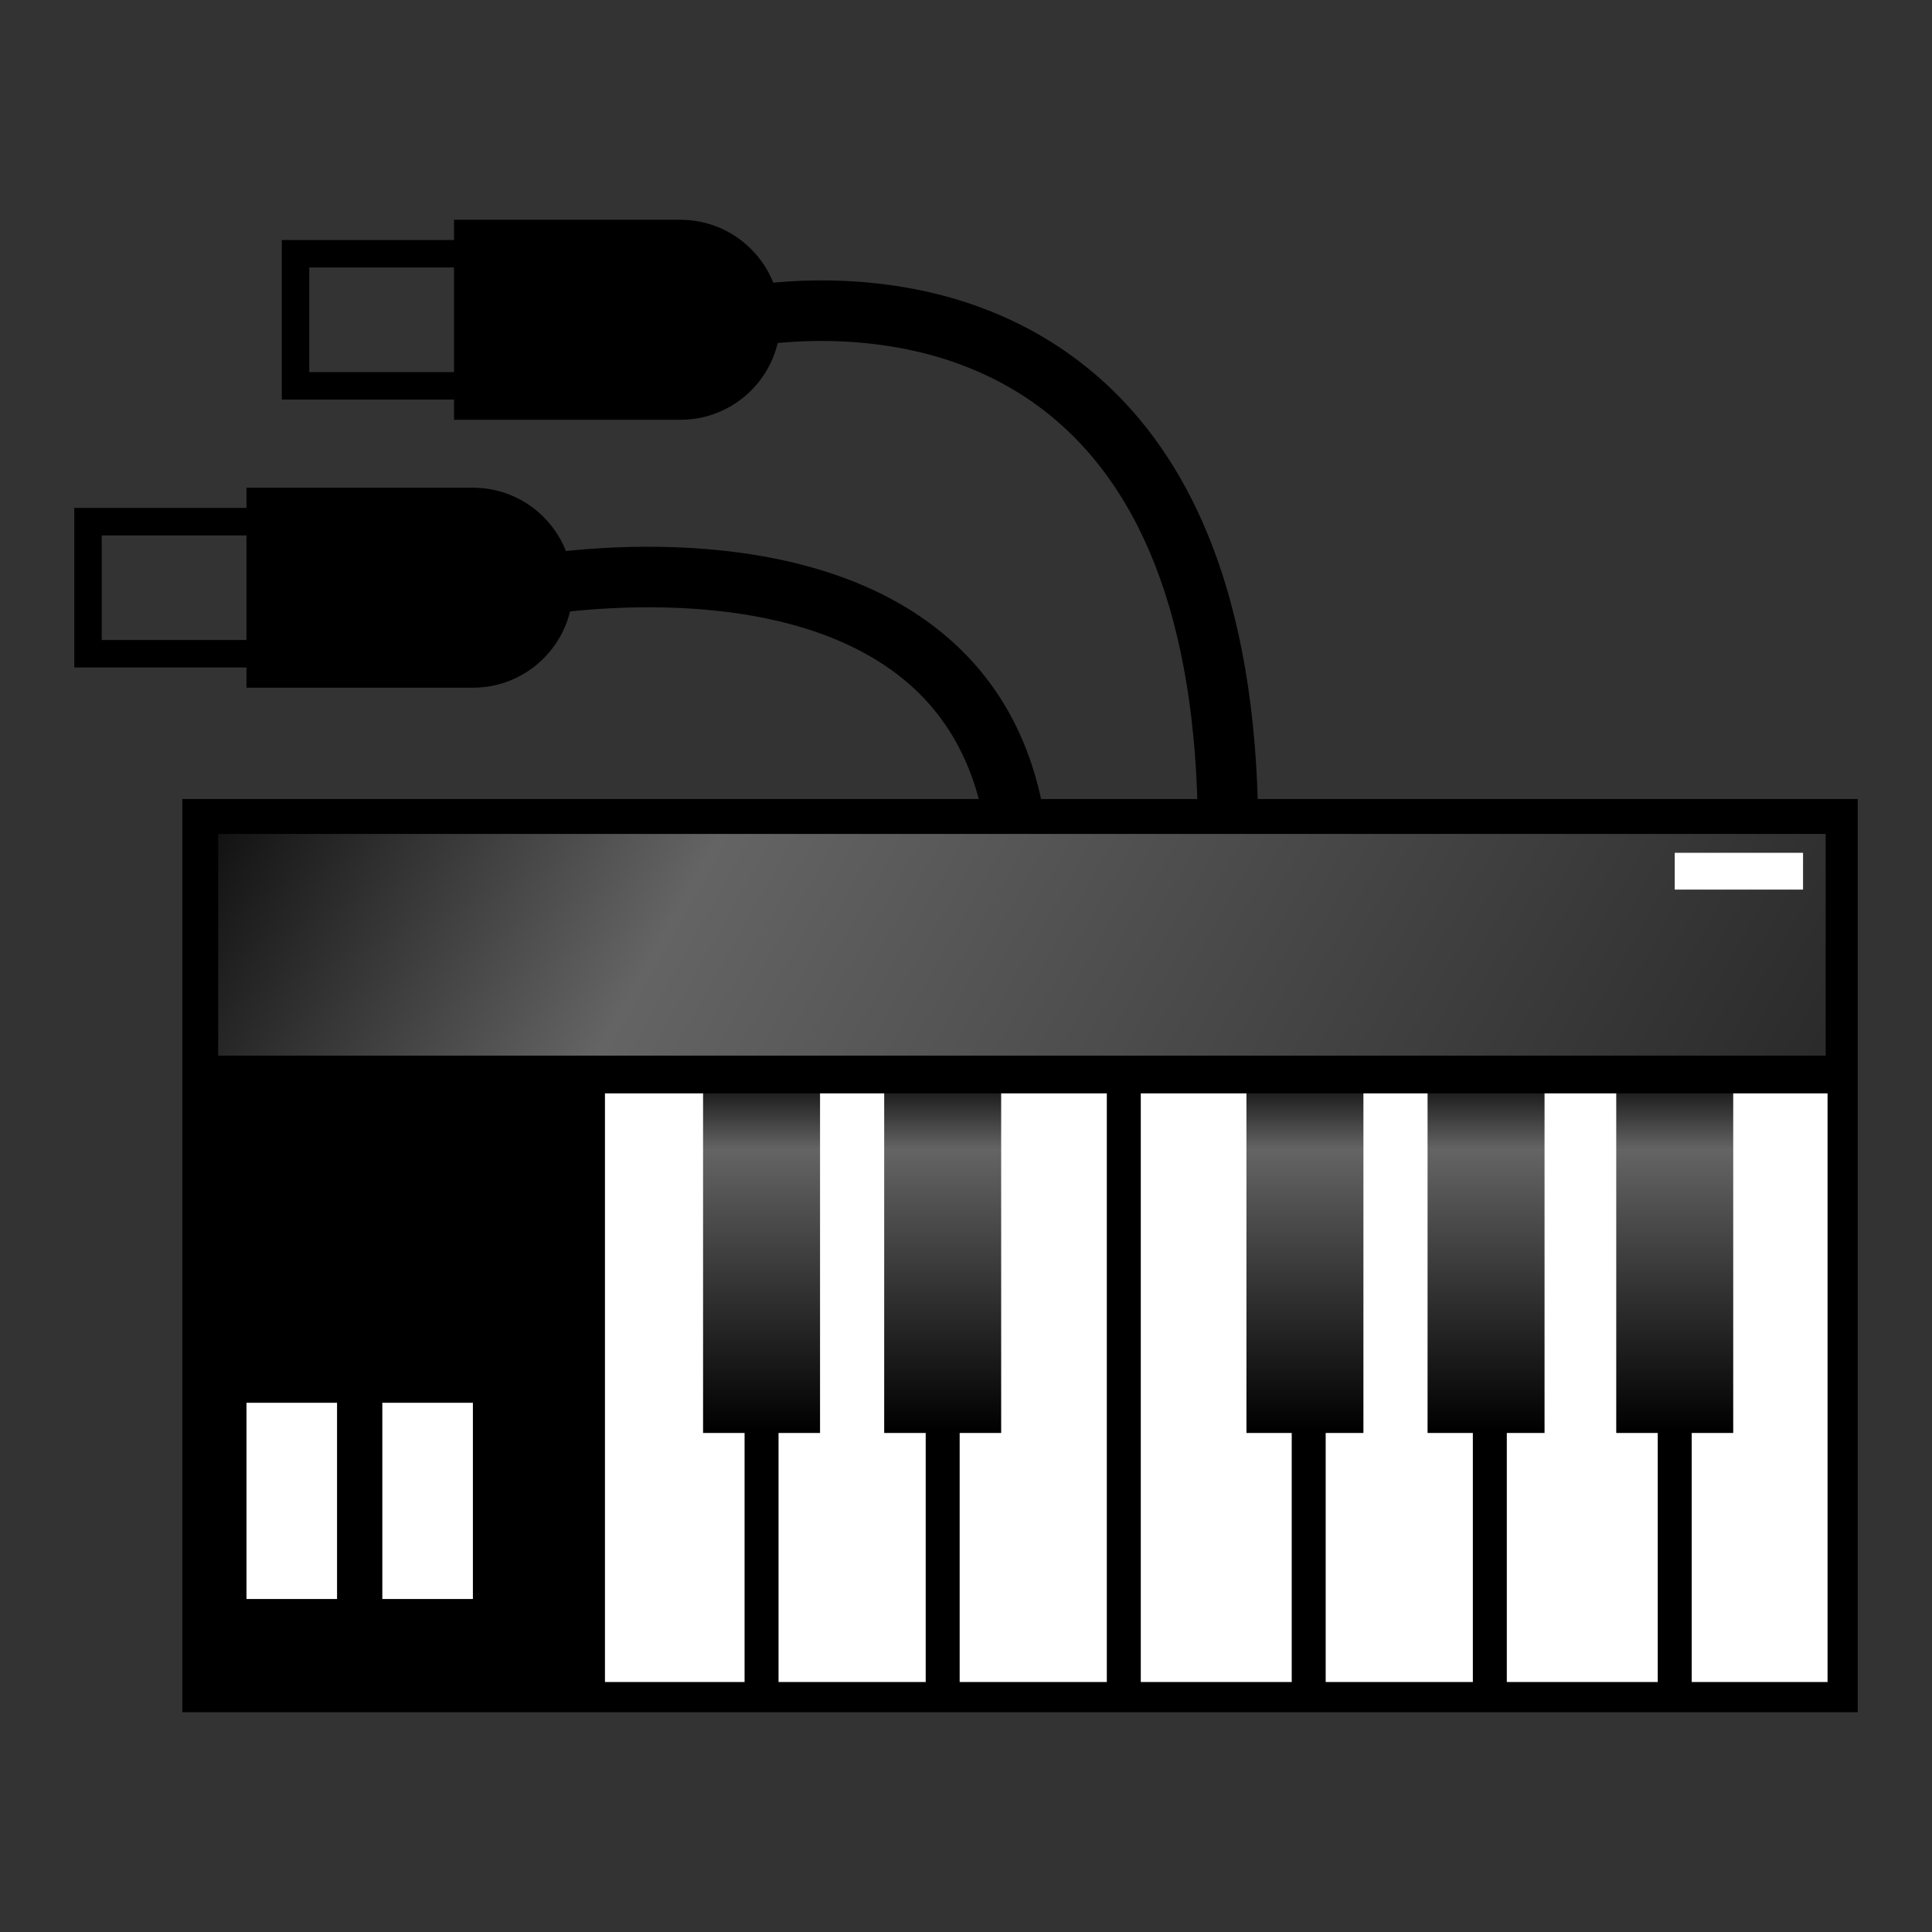 <?xml version="1.0" encoding="UTF-8" standalone="no"?>
<!-- Generator: Adobe Illustrator 15.0.2, SVG Export Plug-In . SVG Version: 6.00 Build 0)  -->

<svg
   xmlns:dc="http://purl.org/dc/elements/1.1/"
   xmlns:cc="http://creativecommons.org/ns#"
   xmlns:rdf="http://www.w3.org/1999/02/22-rdf-syntax-ns#"
   xmlns:svg="http://www.w3.org/2000/svg"
   xmlns="http://www.w3.org/2000/svg"
   xmlns:sodipodi="http://sodipodi.sourceforge.net/DTD/sodipodi-0.dtd"
   xmlns:inkscape="http://www.inkscape.org/namespaces/inkscape"
   version="1.1"
   id="レイヤー_1"
   x="0px"
   y="0px"
   width="64px"
   height="64px"
   viewBox="0 0 64 64"
   style="enable-background:new 0 0 64 64;"
   xml:space="preserve"
   inkscape:version="0.48.5 r10040"
   sodipodi:docname="musical_keyboard_with_jacks.svg"><rect x="0" y="0" width="64" height="64" fill="#333333" stroke="none"/><defs
     id="defs105" /><sodipodi:namedview
     pagecolor="#ffffff"
     bordercolor="#666666"
     borderopacity="1"
     objecttolerance="10"
     gridtolerance="10"
     guidetolerance="10"
     inkscape:pageopacity="0"
     inkscape:pageshadow="2"
     inkscape:window-width="640"
     inkscape:window-height="480"
     id="namedview103" /><g
     id="g3"><g
       id="g5"><rect
         x="6.54"
         y="26.969"
         style="fill:#FFFFFF;"
         width="54.5"
         height="29.25"
         id="rect7" /><path
         d="M61.54,56.719h-55.5v-30.25h55.5V56.719z M7.04,55.719h53.5v-28.25h-53.5V55.719z"
         id="path9" /></g><g
       id="g11"><rect
         x="24.665"
         y="46.469"
         width="1.125"
         height="9.75"
         id="rect13" /><rect
         x="30.665"
         y="46.469"
         width="1.125"
         height="9.75"
         id="rect15" /><rect
         x="42.79"
         y="46.469"
         width="1.125"
         height="9.75"
         id="rect17" /><rect
         x="48.79"
         y="46.469"
         width="1.125"
         height="9.75"
         id="rect19" /><rect
         x="54.915"
         y="46.469"
         width="1.125"
         height="9.75"
         id="rect21" /></g><linearGradient
       id="SVGID_1_"
       gradientUnits="userSpaceOnUse"
       x1="25.228"
       y1="35.375"
       x2="25.228"
       y2="47.44"><stop
         offset="0"
         style="stop-color:#000000"
         id="stop24" /><stop
         offset="0.224"
         style="stop-color:#646464"
         id="stop26" /><stop
         offset="1"
         style="stop-color:#000000"
         id="stop28" /></linearGradient><rect
       x="23.29"
       y="34.969"
       style="fill:url(#SVGID_1_);"
       width="3.875"
       height="12.5"
       id="rect30" /><linearGradient
       id="SVGID_2_"
       gradientUnits="userSpaceOnUse"
       x1="31.227"
       y1="35.375"
       x2="31.227"
       y2="47.44"><stop
         offset="0"
         style="stop-color:#000000"
         id="stop33" /><stop
         offset="0.224"
         style="stop-color:#646464"
         id="stop35" /><stop
         offset="1"
         style="stop-color:#000000"
         id="stop37" /></linearGradient><rect
       x="29.29"
       y="34.969"
       style="fill:url(#SVGID_2_);"
       width="3.875"
       height="12.5"
       id="rect39" /><linearGradient
       id="SVGID_3_"
       gradientUnits="userSpaceOnUse"
       x1="43.228"
       y1="35.375"
       x2="43.228"
       y2="47.44"><stop
         offset="0"
         style="stop-color:#000000"
         id="stop42" /><stop
         offset="0.224"
         style="stop-color:#646464"
         id="stop44" /><stop
         offset="1"
         style="stop-color:#000000"
         id="stop46" /></linearGradient><rect
       x="41.29"
       y="34.969"
       style="fill:url(#SVGID_3_);"
       width="3.875"
       height="12.5"
       id="rect48" /><linearGradient
       id="SVGID_4_"
       gradientUnits="userSpaceOnUse"
       x1="49.228"
       y1="35.375"
       x2="49.228"
       y2="47.44"><stop
         offset="0"
         style="stop-color:#000000"
         id="stop51" /><stop
         offset="0.224"
         style="stop-color:#646464"
         id="stop53" /><stop
         offset="1"
         style="stop-color:#000000"
         id="stop55" /></linearGradient><rect
       x="47.29"
       y="34.969"
       style="fill:url(#SVGID_4_);"
       width="3.875"
       height="12.5"
       id="rect57" /><linearGradient
       id="SVGID_5_"
       gradientUnits="userSpaceOnUse"
       x1="55.478"
       y1="35.375"
       x2="55.478"
       y2="47.44"><stop
         offset="0"
         style="stop-color:#000000"
         id="stop60" /><stop
         offset="0.224"
         style="stop-color:#646464"
         id="stop62" /><stop
         offset="1"
         style="stop-color:#000000"
         id="stop64" /></linearGradient><rect
       x="53.54"
       y="34.969"
       style="fill:url(#SVGID_5_);"
       width="3.875"
       height="12.5"
       id="rect66" /><polygon
       points="61.04,26.969 6.54,26.969 6.54,30.469 6.54,36.219 6.54,56.219    20.04,56.219 20.04,36.219 61.04,36.219  "
       id="polygon68" /><rect
       x="8.165"
       y="46.469"
       style="fill:#FFFFFF;"
       width="3"
       height="6.5"
       id="rect70" /><rect
       x="12.665"
       y="46.469"
       style="fill:#FFFFFF;"
       width="3"
       height="6.5"
       id="rect72" /><rect
       x="36.665"
       y="34.969"
       width="1.125"
       height="21.25"
       id="rect74" /><g
       id="g76"><path
         d="M10.12,22.111H2.46v-5.285h7.66V22.111z M3.37,21.201h5.84v-3.465    H3.37V21.201z"
         id="path78" /><path
         d="M15.665,16.156h-7.5v6.625h7.5c1.83,0,3.312-1.483,3.312-3.312    S17.495,16.156,15.665,16.156z"
         id="path80" /><path
         d="M34.79,29.469h-2c0-3.062-0.957-5.402-2.844-6.954    c-4.385-3.604-12.383-2.081-12.463-2.065l-0.387-1.962    c0.366-0.072,9.014-1.716,14.12,2.482C33.588,22.92,34.79,25.779,34.79,29.469    z"
         id="path82" /></g><g
       id="g84"><path
         d="M16.995,13.236H9.335V7.951h7.66V13.236z M10.245,12.326h5.84V8.861    h-5.84V12.326z"
         id="path86" /><path
         d="M22.54,7.281h-7.5v6.625h7.5c1.83,0,3.312-1.483,3.312-3.312S24.37,7.281,22.54,7.281z"
         id="path88" /><path
         d="M41.665,28.872l-2-0.056c0.201-7.205-1.445-12.275-4.894-15.07    c-4.398-3.566-10.312-2.195-10.372-2.18l-0.469-1.944    c0.281-0.068,6.942-1.61,12.1,2.57C39.988,15.4,41.884,21.012,41.665,28.872z"
         id="path90" /></g><linearGradient
       id="SVGID_6_"
       gradientUnits="userSpaceOnUse"
       x1="9.199"
       y1="17.368"
       x2="78.449"
       y2="56.493"><stop
         offset="0"
         style="stop-color:#000000"
         id="stop93" /><stop
         offset="0.224"
         style="stop-color:#646464"
         id="stop95" /><stop
         offset="1"
         style="stop-color:#000000"
         id="stop97" /></linearGradient><rect
       x="7.228"
       y="27.625"
       style="fill:url(#SVGID_6_);"
       width="53.25"
       height="7.344"
       id="rect99" /><rect
       x="55.478"
       y="28.25"
       style="fill:#FFFFFF;"
       width="4.25"
       height="1.219"
       id="rect101" /></g></svg>